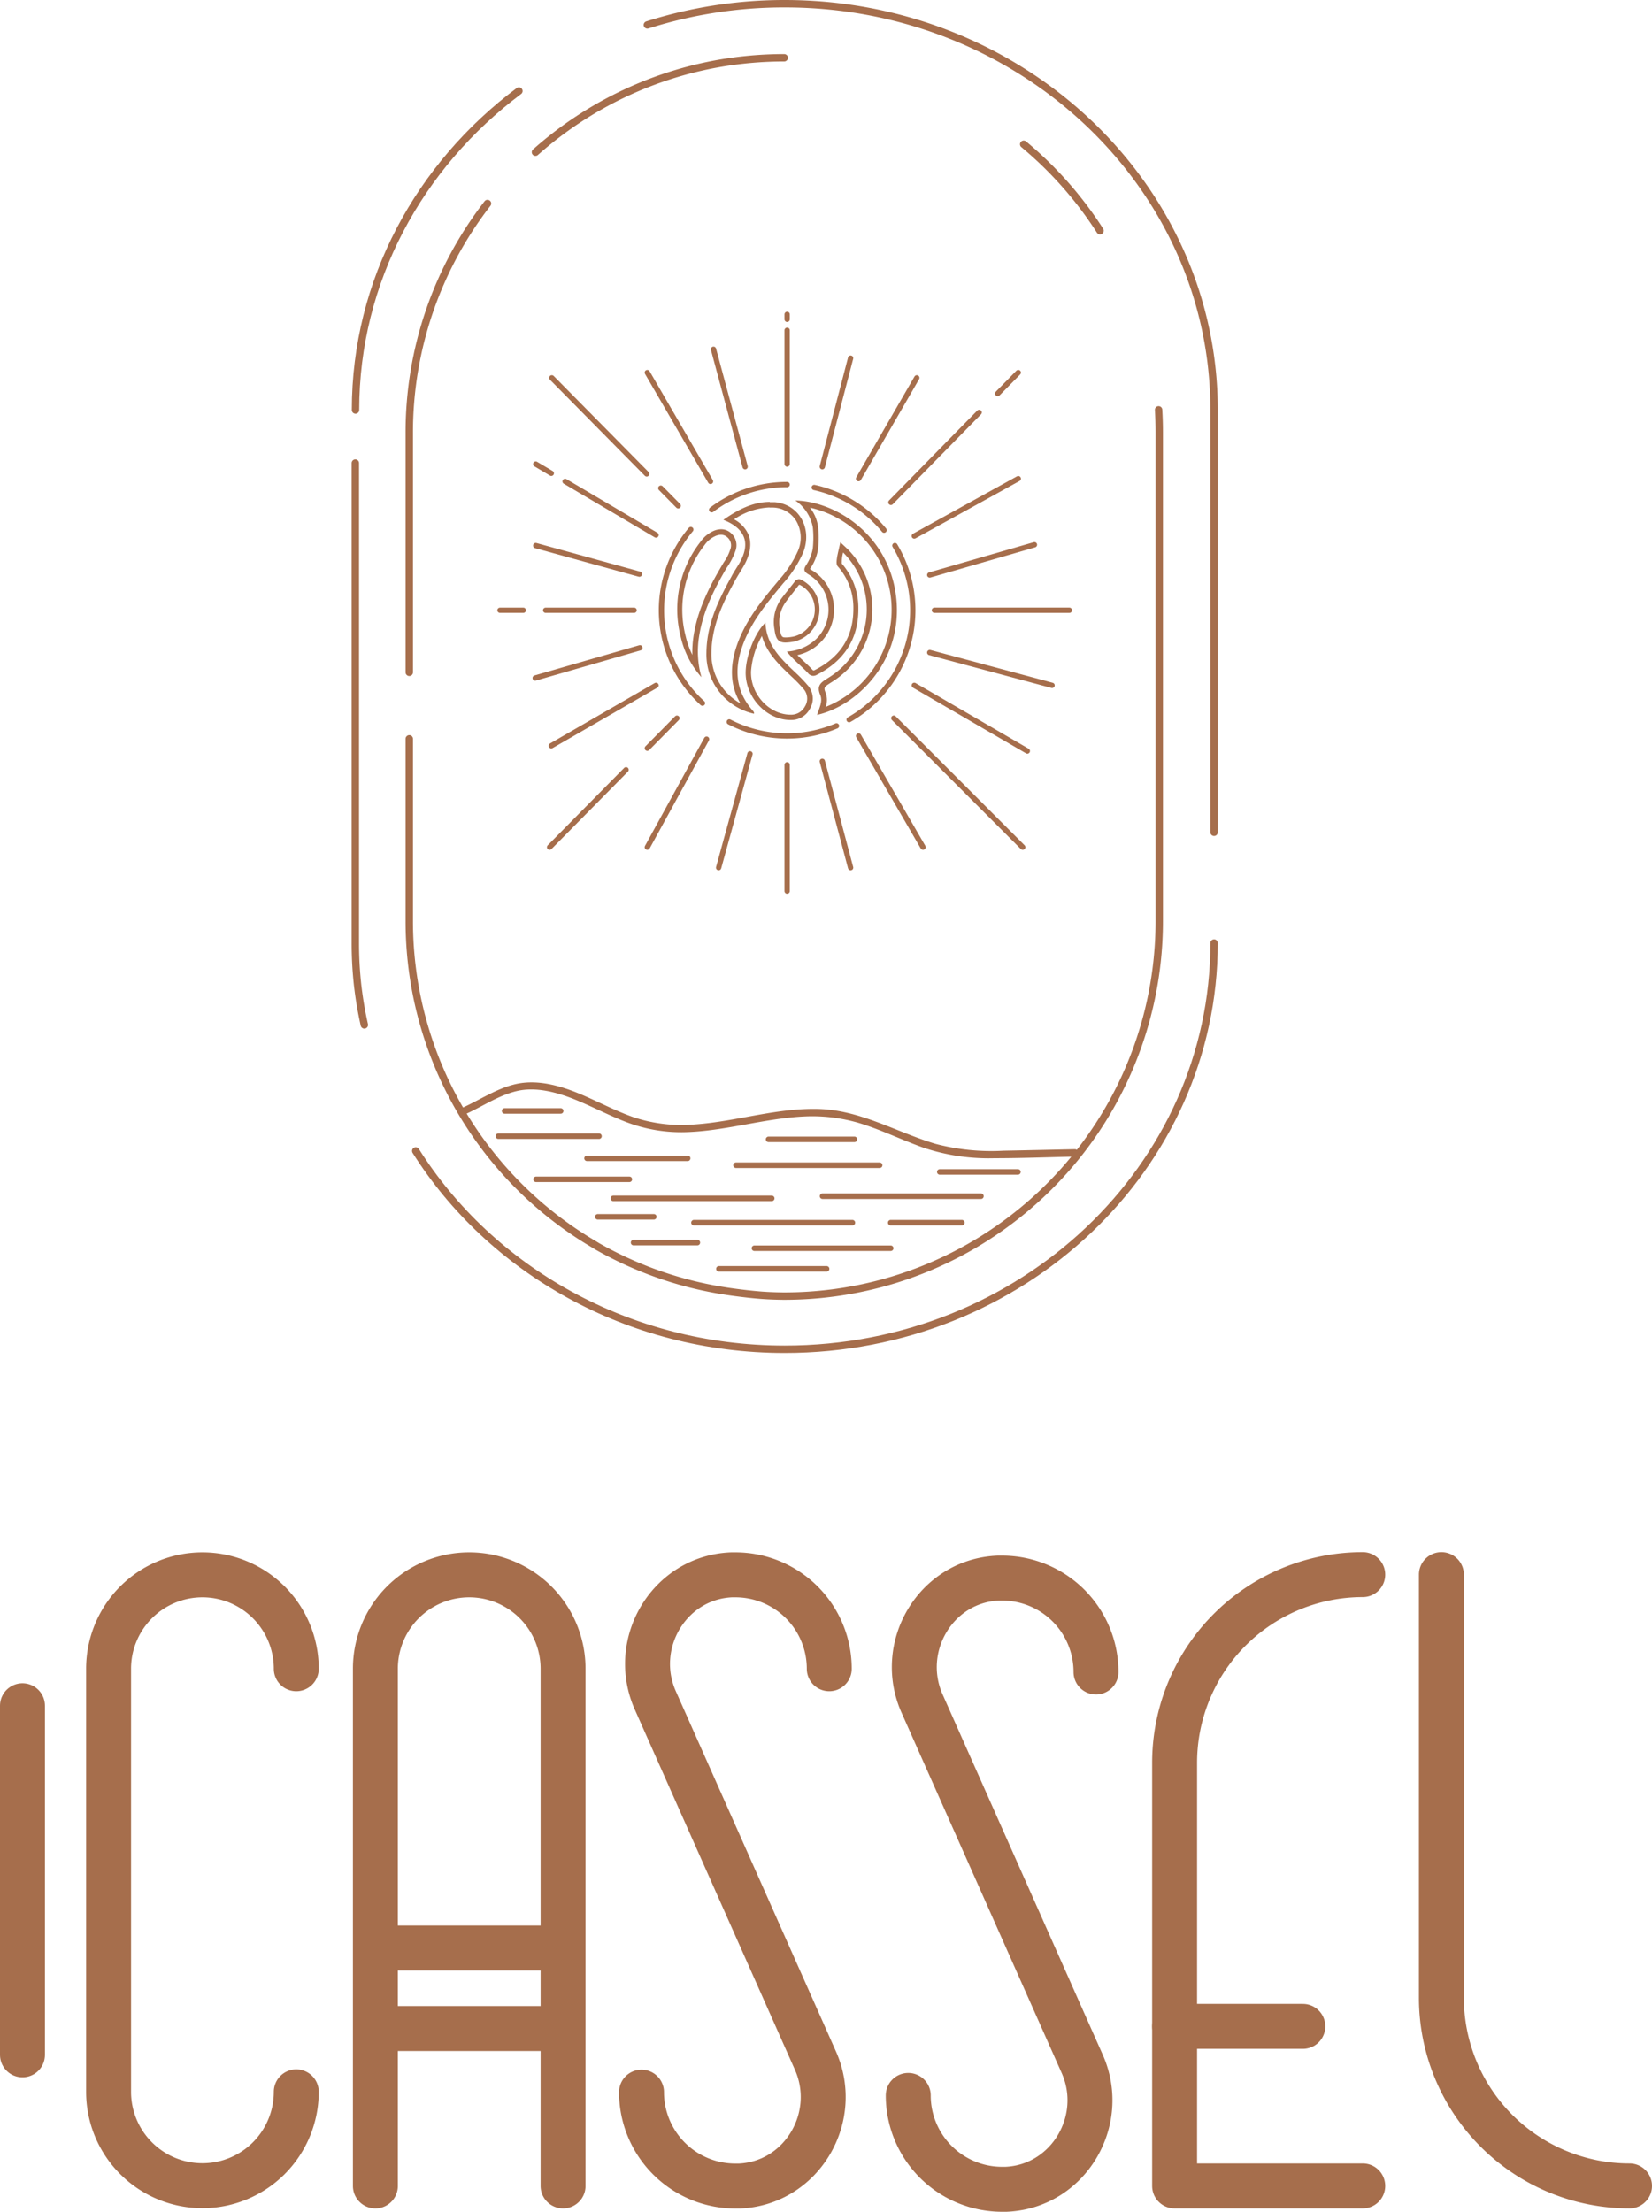 <svg xmlns="http://www.w3.org/2000/svg" viewBox="0 0 299.26 400.48"><defs><style>.cls-1,.cls-3,.cls-4,.cls-5,.cls-6{fill:none;stroke:#a66e4c;stroke-linecap:round;}.cls-1,.cls-3,.cls-4,.cls-5{stroke-miterlimit:10;}.cls-1{stroke-width:1px;}.cls-2{fill:#a66e4c;}.cls-3{stroke-width:1.34px;}.cls-4{stroke-width:0.96px;}.cls-5{stroke-width:0.95px;}.cls-6{stroke-linejoin:round;stroke-width:8.14px;}</style></defs><g id="Layer_2" data-name="Layer 2"><g id="Layer_2-2" data-name="Layer 2"><line class="cls-1" x1="114.01" y1="213.54" x2="97.11" y2="213.54"/><line class="cls-1" x1="161.35" y1="221.39" x2="174.24" y2="221.39"/><line class="cls-1" x1="125.71" y1="221.39" x2="154.41" y2="221.39"/><line class="cls-1" x1="136.66" y1="226.02" x2="161.35" y2="226.02"/><line class="cls-1" x1="149" y1="216.6" x2="177.7" y2="216.6"/><line class="cls-1" x1="126.33" y1="225" x2="114.77" y2="225"/><line class="cls-1" x1="154.78" y1="206.3" x2="139.22" y2="206.3"/><line class="cls-1" x1="124.57" y1="209.74" x2="106.34" y2="209.74"/><line class="cls-1" x1="139.8" y1="216.99" x2="111.1" y2="216.99"/><line class="cls-1" x1="159.35" y1="210.99" x2="133.32" y2="210.99"/><line class="cls-1" x1="108.51" y1="205.73" x2="90.28" y2="205.73"/><line class="cls-1" x1="184.4" y1="212.2" x2="170.24" y2="212.2"/><line class="cls-1" x1="118.44" y1="220.33" x2="108.29" y2="220.33"/><line class="cls-1" x1="149.74" y1="229.75" x2="130.23" y2="229.75"/><line class="cls-1" x1="101.57" y1="201.16" x2="91.41" y2="201.16"/><path class="cls-2" d="M84.15,201.81c3.15-1.38,6.09-3.45,9.47-4.25s7.11.17,10.37,1.47,6.4,3,9.72,4.24A27.75,27.75,0,0,0,124.12,205c7.41-.19,14.56-2.59,22-2.86a29.91,29.91,0,0,1,11.13,1.74c3.46,1.2,6.77,2.79,10.23,4a37.23,37.23,0,0,0,12.66,1.84c4.85,0,9.71-.19,14.56-.29a.67.67,0,0,0,0-1.34c-4.3.09-8.6.19-12.91.27a39.9,39.9,0,0,1-12.32-1.24c-7.16-2.14-13.58-6.12-21.23-6.32s-14.88,2.28-22.4,2.8a27.6,27.6,0,0,1-11-1.28c-3.41-1.18-6.59-2.92-9.93-4.3s-7.18-2.49-10.89-1.84-7.05,3-10.53,4.53c-.79.35-.11,1.5.67,1.16Z"/><path class="cls-3" d="M94,16.48c-18,13.47-29.6,34.34-29.6,57.76"/><path class="cls-3" d="M219.93,150.7V74.24c0-40.63-34.82-73.57-77.78-73.57a81.83,81.83,0,0,0-24.88,3.84"/><path class="cls-3" d="M75.31,208.4c13.58,21.51,38.43,35.92,66.84,35.92,43,0,77.78-32.94,77.78-73.57"/><path class="cls-3" d="M64.37,83.85v86.9a69.21,69.21,0,0,0,.4,7.52A68.29,68.29,0,0,0,66,185.58"/><path class="cls-3" d="M74.14,133.78v33a67.89,67.89,0,0,0,32.27,57.82l1.82,1.1a67.82,67.82,0,0,0,23.53,8.12c1.32.2,3.85.53,6,.7s4.26.17,4.26.17A67.9,67.9,0,0,0,210,166.74V78.38q0-2.1-.12-4.17"/><path class="cls-3" d="M88.31,36.85A67.65,67.65,0,0,0,74.14,78.38v43.36"/><path class="cls-3" d="M142.06,10.46a69.19,69.19,0,0,0-10.45.8A67.71,67.71,0,0,0,97,27.56"/><path class="cls-3" d="M199.27,41.77a68.42,68.42,0,0,0-13.83-15.65"/><line class="cls-4" x1="154.09" y1="157.11" x2="148.96" y2="137.85"/><line class="cls-4" x1="167.21" y1="153.4" x2="155.53" y2="133.26"/><line class="cls-4" x1="185.27" y1="153.4" x2="161.91" y2="130.04"/><line class="cls-4" x1="190.58" y1="124.1" x2="168.42" y2="118.16"/><line class="cls-4" x1="186.1" y1="135.99" x2="165.62" y2="124.1"/><line class="cls-4" x1="134.98" y1="84.51" x2="129.25" y2="63.24"/><line class="cls-4" x1="128.71" y1="87.17" x2="117.26" y2="67.46"/><line class="cls-4" x1="117.15" y1="85.81" x2="99.96" y2="68.41"/><line class="cls-4" x1="122.86" y1="91.59" x2="119.7" y2="88.39"/><line class="cls-4" x1="115.82" y1="103.96" x2="97.05" y2="98.79"/><line class="cls-4" x1="99.87" y1="85.7" x2="97.05" y2="84.03"/><line class="cls-4" x1="118.84" y1="96.88" x2="102.37" y2="87.17"/><line class="cls-4" x1="193.72" y1="110.5" x2="169.27" y2="110.5"/><line class="cls-4" x1="165.62" y1="97.06" x2="184.46" y2="86.67"/><line class="cls-4" x1="168.42" y1="104.11" x2="187.39" y2="98.64"/><line class="cls-4" x1="96.95" y1="122.77" x2="115.92" y2="117.3"/><line class="cls-4" x1="99.87" y1="135.04" x2="118.84" y2="124.1"/><line class="cls-4" x1="117.26" y1="135.48" x2="122.63" y2="130.04"/><line class="cls-4" x1="99.56" y1="153.4" x2="113.41" y2="139.38"/><line class="cls-4" x1="117.26" y1="153.4" x2="128" y2="133.84"/><line class="cls-4" x1="130.18" y1="157.11" x2="135.86" y2="136.49"/><line class="cls-4" x1="142.59" y1="161.35" x2="142.59" y2="138.48"/><line class="cls-4" x1="180.73" y1="71.26" x2="184.46" y2="67.46"/><line class="cls-4" x1="161.39" y1="90.96" x2="177.37" y2="74.68"/><line class="cls-4" x1="155.53" y1="86.67" x2="166.08" y2="68.41"/><line class="cls-4" x1="148.96" y1="84.51" x2="154.09" y2="64.85"/><line class="cls-4" x1="142.59" y1="57.82" x2="142.59" y2="56.92"/><line class="cls-4" x1="142.59" y1="84.03" x2="142.59" y2="59.8"/><path class="cls-4" d="M147.5,88.27A22.76,22.76,0,0,1,160.15,96"/><path class="cls-4" d="M128.92,92.3a22.67,22.67,0,0,1,13.67-4.56"/><path class="cls-4" d="M127.25,127.32a22.72,22.72,0,0,1-6.73-11.21c-.15-.59-.28-1.2-.38-1.81a22.74,22.74,0,0,1,5-18.41"/><path class="cls-4" d="M151.53,131.44a22.88,22.88,0,0,1-19.42-.72"/><path class="cls-4" d="M162.11,98.79a22.78,22.78,0,0,1-8.29,31.52"/><path class="cls-2" d="M139.38,91.91h0a8.06,8.06,0,0,1,.85,0,5.09,5.09,0,0,1,4,2.41,6,6,0,0,1,.33,5.4,20.18,20.18,0,0,1-3.5,5.35l-.32.39c-2.51,3-5.11,6.2-6.72,10-1.94,4.58-1.91,8.5.12,11.91a10.21,10.21,0,0,1-5.27-9.15c.05-5,2.21-9.34,4.42-13.33.25-.45.52-.89.79-1.33l.6-1c1.19-2.06,1.51-3.92,1-5.52a5.74,5.74,0,0,0-2.7-3,12.32,12.32,0,0,1,6.47-2.16m0-1c-3.09,0-5.79,1.42-8.41,3.25,4,1.57,5,4.27,2.86,7.91-.46.79-1,1.56-1.4,2.36-2.38,4.3-4.48,8.68-4.53,13.78a11,11,0,0,0,8.59,11.05l.06-.09a1.75,1.75,0,0,0-.15-.34c-3.59-4-3.47-8.41-1.52-13,1.63-3.83,4.29-7,6.9-10.15a21.16,21.16,0,0,0,3.65-5.61c1.69-4.3-.69-8.7-5.11-9.11-.32,0-.63,0-.94,0Z"/><path class="cls-2" d="M146.73,91.92A18.94,18.94,0,0,1,149.57,128a3.67,3.67,0,0,0,0-2.53c-.41-1-.28-1.08,1-1.9l.14-.09a15.49,15.49,0,0,0,2.74-24.15l-1.22-1.14-.37,1.63c-.53,2.27-.28,2.56,0,2.84a11.29,11.29,0,0,1,2.73,7.6c0,5-2.32,8.7-7,11.07a.68.68,0,0,1-.23.08s-.08,0-.25-.2c-.48-.52-1-1-1.51-1.48s-.77-.72-1.15-1.11a8.32,8.32,0,0,0,4.1-2.22,8.46,8.46,0,0,0,2.48-7.05,8.29,8.29,0,0,0-4-6.13,2.17,2.17,0,0,1-.3-.2l.13-.2a8.6,8.6,0,0,0,1.33-3.37,18.88,18.88,0,0,0,0-4.12,7.37,7.37,0,0,0-1.48-3.44m-2.65-1.28a7.59,7.59,0,0,1,3.18,4.86,18.61,18.61,0,0,1,0,3.81,7.72,7.72,0,0,1-1.18,3c-.6.88-.4,1.25.47,1.77a7.44,7.44,0,0,1,1.3,11.68,8.38,8.38,0,0,1-5.3,2.25c1.24,1.57,2.65,2.62,3.83,3.89a1.27,1.27,0,0,0,.94.51,1.4,1.4,0,0,0,.67-.19c4.88-2.48,7.55-6.46,7.52-11.93a12.23,12.23,0,0,0-3-8.22,7,7,0,0,1,.24-2,14.52,14.52,0,0,1-2.59,22.64c-1.33.84-2.31,1.36-1.55,3.17.49,1.16-.2,2.38-.58,3.6,7.19-1.63,15.14-9.45,14.42-20.3-.79-11.86-10.76-18.38-18.4-18.53Z"/><path class="cls-2" d="M130.6,96.83h0a1.69,1.69,0,0,1,1.18.48,1.92,1.92,0,0,1,.53,2.12,8.4,8.4,0,0,1-1.13,2.29c-.14.22-.27.44-.4.66-2.24,3.79-4.42,8-5.15,12.84a19.37,19.37,0,0,0-.21,3.37,16.39,16.39,0,0,1-1.25-3.55,19,19,0,0,1,3.48-16.37,4.74,4.74,0,0,1,2-1.63,2.75,2.75,0,0,1,1-.21m0-1a3.65,3.65,0,0,0-1.33.28,5.63,5.63,0,0,0-2.38,1.94,19.83,19.83,0,0,0-3.65,17.16,16.49,16.49,0,0,0,3.78,7.41,17,17,0,0,1-.44-7.3c.68-4.57,2.71-8.59,5-12.5a12.42,12.42,0,0,0,1.64-3.2,2.91,2.91,0,0,0-.83-3.07,2.65,2.65,0,0,0-1.81-.72Z"/><path class="cls-2" d="M138,115.09c.87,3.15,3.15,5.3,5.37,7.4l.43.4a21.85,21.85,0,0,1,1.64,1.73,2.66,2.66,0,0,1,.37,3.3,2.83,2.83,0,0,1-2.68,1.49H143c-3.83-.15-7.08-3.82-6.95-7.85a15.27,15.27,0,0,1,2-6.46m.6-2.35c-1.84,1.74-3.47,5.83-3.57,8.78-.16,4.51,3.51,8.66,7.87,8.84h.23a3.8,3.8,0,0,0,3.52-2,3.6,3.6,0,0,0-.48-4.39,24.24,24.24,0,0,0-1.71-1.8c-2.77-2.63-5.68-5.15-5.86-9.46Z"/><path class="cls-2" d="M144.77,105.9l.11,0a5,5,0,0,1,2.7,4.94,5,5,0,0,1-3.79,4.41,7.24,7.24,0,0,1-1.4.17c-.64,0-.91,0-1.1-1.49a6.27,6.27,0,0,1,1.1-5c.39-.54.82-1.07,1.23-1.59s.76-1,1.12-1.44l0,0m-.07-1a.89.89,0,0,0-.73.44c-.76,1-1.61,2-2.36,3a7.25,7.25,0,0,0-1.27,5.7c.21,1.63.66,2.31,2,2.31a8.79,8.79,0,0,0,1.58-.19,6,6,0,0,0,1.28-11.17,1.51,1.51,0,0,0-.55-.13Z"/><line class="cls-5" x1="94.8" y1="110.5" x2="90.57" y2="110.5"/><line class="cls-5" x1="114.87" y1="110.5" x2="98.84" y2="110.5"/><line class="cls-6" x1="4.07" y1="372.07" x2="4.07" y2="308.86"/><path class="cls-6" d="M68,395.81V302.16a17,17,0,0,1,17-17h0a17,17,0,0,1,17,17v93.65"/><path class="cls-6" d="M198.54,302.75a17,17,0,0,0-17-17h-.7c-11.28.46-18.39,12.41-13.8,22.73l29,65.22c4.58,10.31-2.53,22.26-13.81,22.72l-.7,0h0a17,17,0,0,1-17-17"/><path class="cls-6" d="M53.67,302.16a17,17,0,0,0-17-17h0a17,17,0,0,0-17,17v76.61a17,17,0,0,0,17,17h0a17,17,0,0,0,17-17"/><path class="cls-6" d="M150.22,302.16a17,17,0,0,0-17-17h-.7c-11.28.46-18.39,12.41-13.81,22.73l29,65.21c4.59,10.32-2.52,22.27-13.8,22.73h-.7a17,17,0,0,1-17-17"/><path class="cls-6" d="M246.86,285.12h0a34.07,34.07,0,0,0-34.08,34.07v76.62h34.08"/><path class="cls-6" d="M261.11,285.12v76.61a34.08,34.08,0,0,0,34.08,34.08h0"/><line class="cls-6" x1="69.84" y1="352.73" x2="100.73" y2="352.73"/><line class="cls-6" x1="69.84" y1="367.31" x2="100.73" y2="367.31"/><line class="cls-6" x1="212.78" y1="366.92" x2="236.01" y2="366.92"/></g></g></svg>